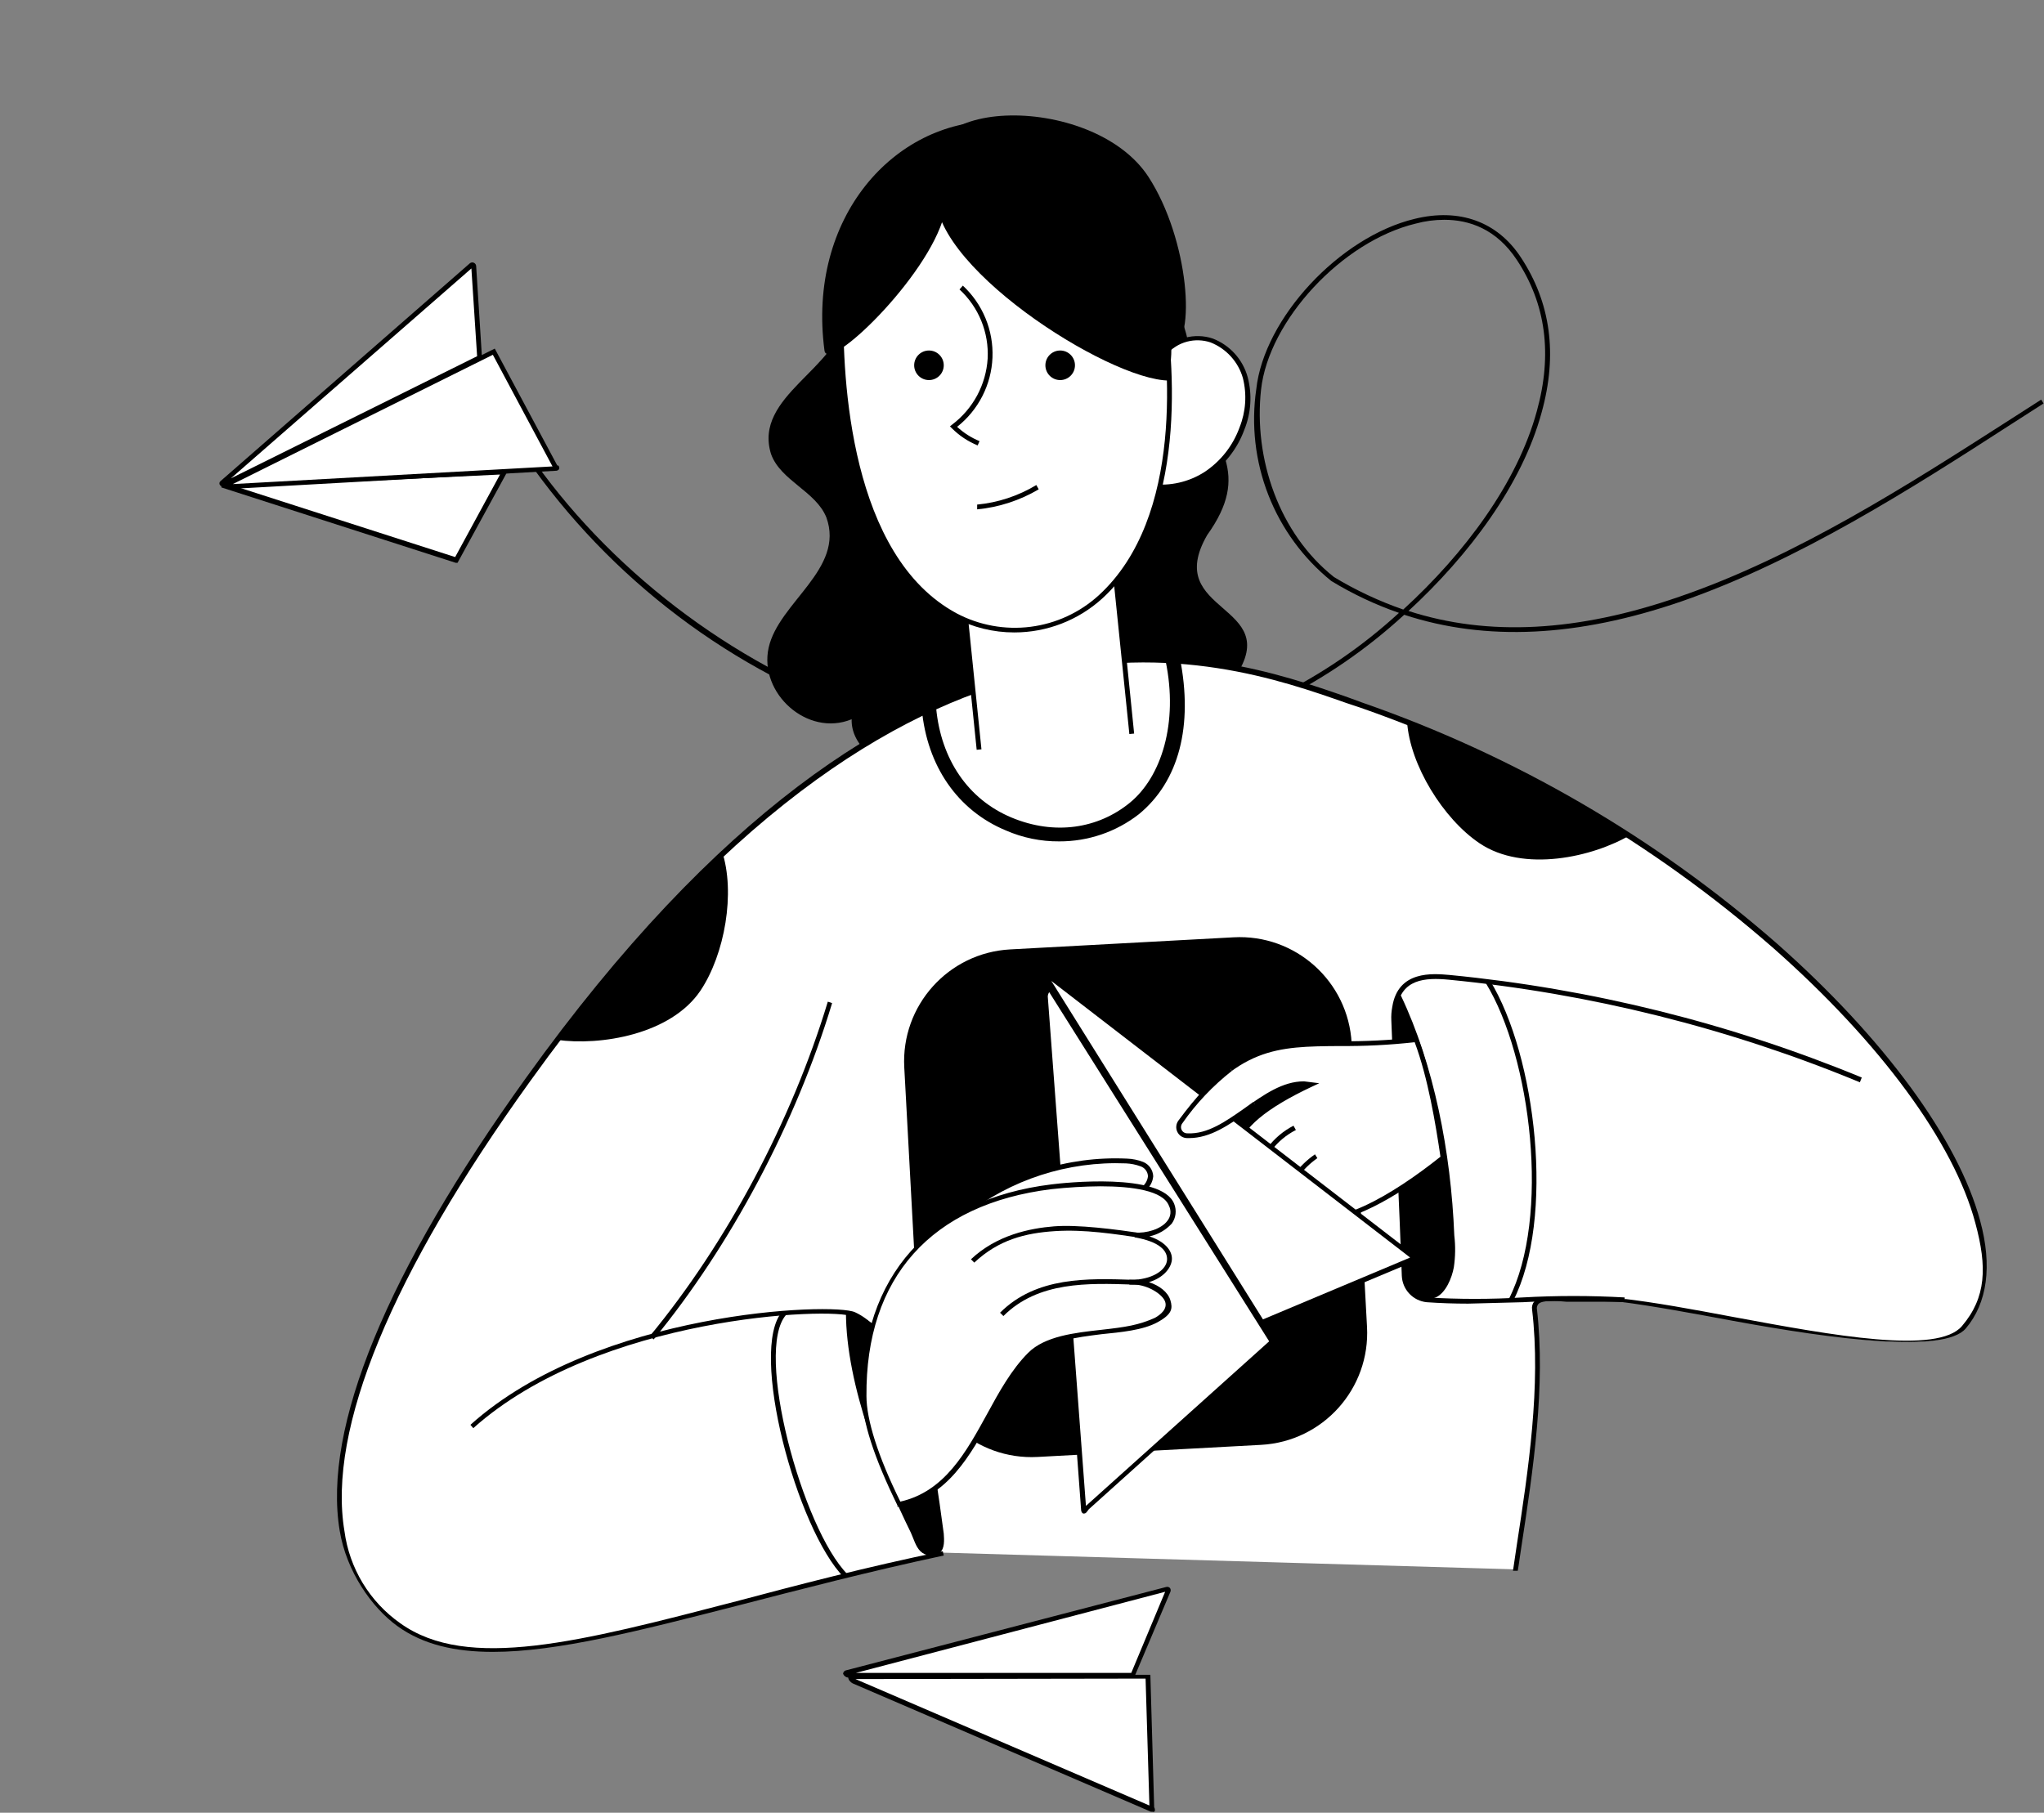 <svg width="912" height="809" viewBox="0 0 912 809" fill="none" xmlns="http://www.w3.org/2000/svg">
<rect x="0" y="0" width="912" height="809" fill="#808080" stroke="none"/>
<path d="M471.971 334.839C440.009 334.613 408.35 328.625 378.512 317.166C316.114 293.192 263.108 249.74 227.357 193.258L229.273 192.193C294.205 296.515 442.805 371.668 569.687 310.78C589.551 301.041 607.905 288.494 624.19 273.521C613.631 269.861 603.497 265.079 593.96 259.257C581.439 249.118 571.776 235.896 565.915 220.89C560.054 205.884 558.201 189.61 560.533 173.67C563.941 142.161 597.579 105.755 631.214 97.665C651.225 92.768 668.046 98.942 678.478 114.697C691.89 134.923 695.081 158.129 687.843 184.103C679.117 216.251 655.483 247.76 628.447 272.67C663.999 284.167 704.025 282.036 749.369 266.283C801.53 248.399 851.985 216.038 896.477 187.509L910.742 178.354L911.806 180.057L897.544 189.212C853.049 217.954 802.38 250.315 750.222 268.412C703.811 284.381 662.935 286.297 626.531 274.373C609.84 289.717 591.061 302.617 570.754 312.697C539.901 327.384 506.142 334.953 471.971 334.839ZM644.415 98.09C640.1 98.09 635.803 98.663 631.641 99.794C598.853 107.671 566.068 143.012 562.663 173.883C559.258 204.754 570.754 238.18 595.234 257.554C604.989 263.449 615.336 268.302 626.106 272.031C653.356 247.122 676.986 215.612 685.716 183.464C692.74 158.129 689.76 135.561 676.772 115.974C667.618 102.135 655.483 98.09 644.415 98.09Z" fill="black"/>
<path d="M399.163 89.787C375.318 95.535 373.188 120.658 376.807 140.883C374.893 164.302 335.932 176.651 344.022 202.625C348.28 214.547 364.033 219.231 368.719 230.941C377.021 253.934 347.429 268.838 342.958 289.063C338.487 309.289 360.203 329.09 380.001 320.999C379.576 332.709 392.35 343.141 403.845 340.371C427.051 327.598 434.503 320.574 459.197 338.669C483.892 356.767 492.621 343.566 506.886 322.487C519.871 312.908 540.735 316.316 551.167 302.051C573.095 269.263 518.382 273.947 538.608 238.818C558.405 211.141 543.076 198.793 531.156 172.606C536.477 102.135 454.301 94.896 399.163 89.787Z" fill="black"/>
<path d="M676.133 700.389C681.458 663.982 689.121 621.829 684.649 583.508C684.013 577.973 694.017 579.036 700.192 579.461C706.366 579.886 717.648 579.461 722.758 579.886C775.983 586.488 860.501 610.544 876.255 592.235C921.813 539.435 791.523 377.631 607.583 314.399C552.445 295.663 412.575 234.987 235.66 481.528C157.954 589.68 123.465 685.913 177.966 724.873C220.332 755.106 299.102 718.488 420.877 692.937" fill="white"/>
<path d="M219.906 737.221C203.087 737.221 188.823 734.027 177.327 725.725C165.83 717.421 154.547 701.242 151.567 683.144C143.903 637.158 172.643 567.327 234.808 480.889C405.762 242.651 542.863 290.766 601.409 311.205L607.797 313.547C675.79 337.183 738.6 373.684 792.8 421.062C840.486 463.216 873.699 508.353 883.493 544.757C889.028 564.985 886.684 581.589 877.104 592.874C867.525 604.159 818.348 597.77 773.214 589.469C754.905 586.061 737.659 582.866 722.759 580.953H698.914C694.656 580.525 688.057 580.1 686.354 582.017C685.924 582.562 685.698 583.24 685.716 583.933C689.76 618.424 684.01 656.319 678.903 689.743C678.264 693.576 677.836 697.409 677.2 701.028H675.069C675.708 697.195 676.133 693.362 676.772 689.532C681.883 656.319 687.629 618.424 683.585 584.358C683.489 583.713 683.534 583.056 683.718 582.429C683.902 581.806 684.218 581.227 684.649 580.739C687.204 578.184 693.803 578.609 699.128 579.036H709.132C713.749 578.931 718.368 579.076 722.969 579.461C738.084 581.164 755.33 584.358 773.428 587.763C818.134 596.068 864.545 604.583 875.402 591.81C886.259 579.036 886.684 565.41 881.362 545.823C871.783 509.841 838.784 465.132 791.309 423.193C737.358 375.968 674.844 339.54 607.158 315.888L600.77 313.761C542.652 293.321 406.612 245.631 236.511 482.592C174.772 568.39 146.032 637.796 153.696 683.358C154.782 691.557 157.556 699.44 161.843 706.512C166.131 713.585 171.837 719.693 178.604 724.448C208.622 745.951 258.865 732.75 328.481 714.655C355.732 707.416 386.6 699.326 420.663 692.299L421.088 694.215C387.239 701.453 356.37 709.544 329.119 716.571C285.05 727.853 248.646 737.221 219.906 737.221Z" fill="black"/>
<path d="M436.844 334.411L427.901 246.057L496.026 239.031L504.97 327.598" fill="white"/>
<path d="M435.778 334.625L426.623 244.992L496.879 237.967L497.093 239.031L506.034 327.387L503.903 327.598L494.963 240.308L428.968 246.909L437.908 334.411L435.778 334.625Z" fill="black"/>
<path d="M519.66 157.49C522.176 154.578 525.515 152.492 529.236 151.505C532.958 150.518 536.89 150.674 540.521 151.955C544.101 153.352 547.31 155.56 549.896 158.404C552.481 161.248 554.373 164.651 555.425 168.348C557.45 175.882 557.004 183.868 554.147 191.129C551.005 199.517 545.261 206.68 537.755 211.567C534.082 214.058 529.95 215.792 525.602 216.67C521.251 217.547 516.77 217.549 512.419 216.677C521.26 198.276 523.803 177.479 519.66 157.49Z" fill="white"/>
<path d="M518.593 218.38C516.448 218.378 514.308 218.164 512.208 217.741H510.93L511.355 216.464C520.208 198.371 522.758 177.837 518.593 158.129V157.49L519.021 157.064C523.704 150.89 533.069 148.335 541.16 151.103C544.921 152.561 548.284 154.88 550.984 157.876C553.683 160.871 555.642 164.458 556.703 168.348C558.74 176.111 558.219 184.325 555.211 191.767C552.065 200.384 546.247 207.77 538.605 212.845C532.605 216.571 525.656 218.492 518.593 218.38ZM513.91 216.038C522.095 217.016 530.369 215.136 537.327 210.716C544.607 205.926 550.137 198.904 553.084 190.703C555.868 183.731 556.389 176.059 554.572 168.774C553.551 165.177 551.716 161.865 549.203 159.095C546.693 156.325 543.577 154.173 540.096 152.806C536.718 151.683 533.087 151.568 529.649 152.476C526.208 153.383 523.107 155.274 520.724 157.916C524.81 177.516 522.417 197.914 513.91 216.038Z" fill="black"/>
<path d="M518.168 131.942C524.981 173.671 525.62 234.774 490.919 266.283C482.367 274.287 471.516 279.397 459.899 280.885C448.283 282.377 436.492 280.171 426.198 274.586C381.703 250.529 374.465 180.484 375.318 136.413C375.478 127.308 377.892 118.384 382.342 110.439C417.683 48.697 502.415 55.936 518.168 131.942Z" fill="white"/>
<path d="M452.598 282.25C443.254 282.262 434.045 279.999 425.773 275.65C379.151 250.528 373.402 177.716 374.254 136.412C374.354 127.136 376.846 118.042 381.492 110.013C398.524 80.206 429.179 64.026 459.622 68.71C490.066 73.394 511.994 97.026 519.232 131.729C523.918 160.683 530.728 231.58 491.768 267.135C481.041 276.861 467.077 282.25 452.598 282.25ZM448.979 69.987C423.004 69.987 397.885 85.316 383.195 111.077C378.91 118.848 376.575 127.541 376.382 136.412C375.743 169.199 379.362 248.186 426.837 273.734C436.959 279.086 448.482 281.181 459.839 279.731C471.193 278.284 481.827 273.364 490.28 265.644C528.386 230.728 521.787 160.683 517.105 132.154C510.077 98.303 488.577 75.523 459.197 70.839C455.825 70.238 452.402 69.953 448.979 69.987Z" fill="black"/>
<path d="M436.206 198.793C431.903 197.025 427.994 194.419 424.707 191.129L423.857 190.277L424.921 189.425C429.504 185.948 433.283 181.524 436.004 176.453C438.722 171.383 440.316 165.786 440.674 160.045C440.982 154.292 440.011 148.543 437.842 143.207C435.669 137.871 432.349 133.079 428.115 129.174L429.606 127.471C433.994 131.55 437.45 136.53 439.734 142.071C442.015 147.612 443.073 153.581 442.829 159.568C442.588 165.556 441.051 171.42 438.327 176.757C435.603 182.095 431.755 186.78 427.051 190.49C429.977 193.199 433.367 195.362 437.055 196.877L436.206 198.793ZM550.423 418.311L450.724 423.711C423.134 425.203 401.977 448.782 403.472 476.375L410.327 602.971C411.822 630.565 435.401 651.718 462.991 650.224L562.69 644.824C590.28 643.332 611.437 619.753 609.942 592.16L603.084 465.563C601.592 437.97 578.013 416.817 550.423 418.311ZM414.488 169.625C418.135 169.625 421.088 166.671 421.088 163.025C421.088 159.38 418.135 156.426 414.488 156.426C410.845 156.426 407.889 159.38 407.889 163.025C407.889 166.671 410.845 169.625 414.488 169.625ZM473.035 169.625C476.681 169.625 479.634 166.671 479.634 163.025C479.634 159.38 476.681 156.426 473.035 156.426C469.388 156.426 466.435 159.38 466.435 163.025C466.435 166.671 469.388 169.625 473.035 169.625ZM435.992 227.322V225.193C445.336 224.299 454.358 221.316 462.391 216.464L463.455 218.38C455.066 223.339 445.692 226.392 435.992 227.322ZM421.302 95.961C414.064 123.851 369.144 166.858 367.866 156.426C359.989 96.813 399.16 54.02 443.868 54.02C445.999 54.02 421.94 95.749 421.302 95.961Z" fill="black"/>
<path d="M417.897 84.465C412.147 116.826 494.324 169.839 521.787 169.839C521.573 162.174 522.64 163.238 522.64 155.574C533.922 152.38 530.517 106.819 512.422 78.929C487.3 40.394 399.374 42.736 417.897 84.465ZM472.61 375.501C464.404 375.564 456.28 373.895 448.765 370.604C427.262 361.664 413.639 341.863 411.297 316.527L417.683 315.888C419.813 338.883 431.948 356.767 451.32 364.858C470.693 372.946 490.066 369.755 504.117 358.256C518.168 346.76 525.831 322.701 520.085 295.024L526.47 293.746C532.433 323.979 526.045 348.676 508.161 363.366C498.006 371.279 485.486 375.552 472.61 375.501ZM417.683 691.66C416.619 656.106 404.056 598.409 380.426 587.552C371.271 583.294 267.381 587.127 211.177 637.372L209.899 635.88C266.529 584.997 371.91 581.164 381.489 585.636C408.528 597.984 418.96 662.28 419.813 691.66H417.683Z" fill="black"/>
<path d="M291.651 597.77L289.948 596.282C324.224 554.764 353.177 500.476 369.358 447.037L371.274 447.676C355.093 501.326 325.927 556.042 291.651 597.77Z" fill="black"/>
<path d="M724.675 580.1C693.592 577.759 664.212 582.441 636.538 580.1C633.844 579.793 631.349 578.527 629.511 576.535C627.676 574.54 626.615 571.952 626.531 569.243C625.042 531.558 623.337 492.81 621.848 455.339C621.779 453.413 621.92 451.485 622.273 449.59C624.403 435.327 636.538 435.327 646.542 436.177C709.705 442.309 771.614 457.735 830.271 481.953" fill="white"/>
<path d="M655.058 581.803C648.814 581.803 642.64 581.592 636.538 581.164C633.597 580.863 630.861 579.513 628.83 577.364C626.796 575.216 625.606 572.41 625.467 569.454C624.828 552.637 624.189 535.816 623.34 518.999C622.487 497.707 621.634 476.204 620.784 455.339C620.688 453.344 620.832 451.344 621.209 449.379C623.764 432.986 639.304 434.475 646.756 435.114C709.988 441.243 771.966 456.668 830.696 480.889L829.843 483.017C771.336 458.801 709.566 443.376 646.542 437.244C635.685 436.18 625.253 437.03 623.34 449.804C622.951 451.624 622.806 453.483 622.912 455.339C623.764 476.204 624.614 497.496 625.467 518.785C626.32 535.816 626.959 552.637 627.597 569.243C627.64 571.717 628.601 574.089 630.291 575.9C631.982 577.708 634.284 578.826 636.749 579.037C650.93 579.889 665.15 579.889 679.327 579.037C694.502 578.184 709.714 578.184 724.889 579.037V581.164C709.783 580.314 694.644 580.314 679.541 581.164L655.058 581.803ZM376.596 704.009C355.518 682.719 333.803 602.242 349.132 585.211L350.835 586.699C336.358 602.667 358.073 682.294 378.084 702.52L376.596 704.009Z" fill="black"/>
<path d="M675.069 580.739L673.153 579.886C691.887 543.268 683.16 471.732 662.935 438.733L664.851 437.669C685.288 471.093 694.017 543.693 675.069 580.739ZM624.614 444.268H625.039C639.729 475.14 647.395 513.888 648.884 551.359C649.45 556.102 649.378 560.899 648.67 565.624C647.82 570.307 645.051 577.12 640.582 579.036C636.11 580.953 630.361 577.973 627.808 573.926C626.666 571.464 626.154 568.758 626.317 566.049C625.253 534.753 624.4 503.242 623.337 471.946C623.123 462.791 620.995 450.232 624.614 444.268Z" fill="black"/>
<path d="M631.852 464.069C581.397 470.243 560.747 453.851 526.684 500.687C526.313 501.283 526.105 501.965 526.078 502.664C526.051 503.366 526.205 504.062 526.527 504.683C526.85 505.306 527.326 505.834 527.913 506.216C528.501 506.599 529.179 506.819 529.878 506.861C549.465 507.714 564.794 481.1 585.016 483.869C553.937 498.346 541.799 513.463 560.961 527.515C566.282 531.348 568.837 536.455 577.567 541.78C592.257 550.72 618.229 537.094 643.99 516.654C641.646 500.687 638.027 480.037 631.852 464.069Z" fill="white"/>
<path d="M588.421 545.61C584.446 545.772 580.514 544.733 577.139 542.629C572.948 540.149 569.145 537.067 565.857 533.475C564.221 531.555 562.362 529.841 560.322 528.364C553.509 523.257 550.101 517.932 550.739 512.186C551.378 506.436 561.596 494.088 580.544 484.933C572.242 485.358 564.366 490.894 556.703 496.218C549.037 501.54 539.457 508.353 529.664 507.928C528.754 507.916 527.865 507.654 527.097 507.169C526.328 506.68 525.711 505.99 525.313 505.171C524.915 504.354 524.752 503.441 524.846 502.537C524.936 501.633 525.28 500.771 525.831 500.048C551.378 465.133 569.687 464.922 597.576 464.708C608.954 464.807 620.329 464.238 631.638 463.005H632.491L632.916 463.855C639.09 480.461 642.709 501.964 645.051 516.654V517.293L644.626 517.721C627.383 531.134 605.241 545.61 588.421 545.61ZM581.822 482.592L585.23 483.017L588.635 483.442L585.441 484.933C565.004 494.513 553.72 503.881 552.87 512.397C552.445 517.293 555.425 522.19 561.599 526.662C563.661 528.268 565.586 530.049 567.346 531.983C570.633 535.346 574.273 538.344 578.203 540.927C593.746 550.295 621.845 532.836 642.709 516.23C640.582 501.754 637.174 481.1 631.213 465.133C620.046 466.368 608.812 466.935 597.576 466.838C569.476 467.049 552.445 467.263 527.534 501.326C527.205 501.745 527.006 502.251 526.958 502.781C526.907 503.314 527.015 503.848 527.262 504.318C527.51 504.791 527.886 505.183 528.35 505.445C528.814 505.707 529.345 505.828 529.878 505.797C538.819 506.222 546.909 500.476 555.425 494.513C563.941 488.552 572.242 482.592 581.822 482.592ZM377.446 585.422C377.446 618.635 393.838 658.447 406.401 683.997C407.678 686.763 408.528 690.171 410.659 692.299C411.807 693.414 413.31 694.089 414.907 694.206C416.501 694.324 418.089 693.875 419.385 692.938C421.516 691.021 421.302 687.402 421.091 684.422C416.619 651.848 409.595 591.596 377.446 585.422Z" fill="black"/>
<path d="M561.385 526.237L559.469 525.809C560.469 520.831 562.576 516.139 565.637 512.086C568.696 508.033 572.625 504.719 577.139 502.392L578.203 504.306C573.948 506.481 570.227 509.579 567.319 513.373C564.408 517.167 562.383 521.56 561.385 526.237ZM573.52 536.88L571.393 536.241C573.96 527.68 579.366 520.246 586.719 515.166L587.785 516.868C580.879 521.711 575.843 528.774 573.52 536.88Z" fill="black"/>
<path d="M466.435 444.696L483.467 674.204C483.678 675.053 484.316 673.565 485.169 672.926L567.56 598.837L468.563 441.502C467.924 440.435 466.435 443.419 466.435 444.696Z" fill="white"/>
<path d="M483.681 675.481H483.467C483.042 675.481 482.614 675.053 482.403 674.204L465.372 444.907C465.372 443.418 466.221 440.649 467.713 440.224C468.026 440.128 468.364 440.137 468.674 440.254C468.982 440.369 469.241 440.583 469.415 440.863L569.048 599.048L568.199 599.473L485.808 673.565L485.169 674.415C484.744 675.053 484.319 675.481 483.681 675.481ZM468.138 442.78C467.767 443.352 467.547 444.012 467.499 444.696L484.53 672.073L566.282 598.623L468.138 442.78Z" fill="black"/>
<path d="M629.3 562.43L563.727 589.894C563.302 590.108 562.877 589.894 562.877 589.68L468.352 438.947C467.927 438.094 468.352 435.967 469.205 436.605L629.939 560.514C630.364 560.939 629.939 562.002 629.3 562.43Z" fill="white"/>
<path d="M563.302 590.957C563.022 590.966 562.741 590.915 562.485 590.803C562.226 590.695 561.997 590.529 561.81 590.318L467.499 439.585C467.201 438.971 467.083 438.284 467.159 437.606C467.234 436.928 467.502 436.286 467.927 435.752C468.195 435.526 468.533 435.403 468.882 435.403C469.235 435.403 469.572 435.526 469.84 435.752L630.575 559.661C630.789 559.89 630.957 560.155 631.066 560.447C631.177 560.739 631.225 561.053 631.213 561.363C630.981 562.225 630.454 562.978 629.725 563.494L564.152 590.957H563.302ZM469.202 437.88C469.202 438.094 469.202 438.308 469.415 438.308L563.513 588.83L628.872 561.363C628.929 561.363 628.984 561.342 629.023 561.303C629.062 561.261 629.086 561.206 629.086 561.152L469.202 437.88Z" fill="black"/>
<path d="M549.037 477.056C540.41 483.728 532.867 491.701 526.684 500.687C526.313 501.283 526.105 501.964 526.078 502.663C526.051 503.366 526.205 504.062 526.527 504.682C526.85 505.306 527.326 505.833 527.913 506.216C528.501 506.596 529.179 506.819 529.878 506.861C540.521 507.289 550.104 499.412 559.897 492.81" fill="white"/>
<path d="M530.517 507.925H529.664C528.754 507.916 527.865 507.654 527.097 507.168C526.328 506.68 525.711 505.99 525.313 505.171C524.915 504.354 524.752 503.441 524.846 502.537C524.936 501.633 525.28 500.771 525.831 500.048C533.708 489.405 540.946 481.525 548.398 476.203L549.676 477.906C541.166 484.562 533.702 492.454 527.534 501.326C527.205 501.744 527.006 502.251 526.958 502.781C526.907 503.311 527.015 503.848 527.262 504.318C527.51 504.791 527.886 505.183 528.35 505.445C528.814 505.707 529.345 505.827 529.878 505.797C538.819 506.222 546.909 500.476 555.425 494.512L559.255 491.746L560.533 493.663L556.703 496.218C548.398 501.964 540.096 507.925 530.517 507.925Z" fill="black"/>
<path d="M497.518 536.241C499.859 536.455 513.058 531.983 513.486 524.959C513.696 522.618 511.569 520.701 509.653 519.635C507.489 518.737 505.181 518.23 502.839 518.146C476.548 516.977 450.712 525.288 430.031 541.566" fill="white"/>
<path d="M430.67 542.415L429.392 540.713C450.23 524.248 476.31 515.856 502.839 517.082C505.319 517.164 507.766 517.67 510.077 518.571C511.355 519.098 512.455 519.981 513.248 521.111C514.04 522.244 514.492 523.579 514.549 524.959C514.429 526.324 514.001 527.647 513.302 528.825C512.603 530.003 511.644 531.013 510.505 531.772C506.034 535.391 499.22 537.519 497.518 537.308V535.177C501.725 534.487 505.681 532.728 509.014 530.067C509.891 529.506 510.635 528.756 511.186 527.873C511.738 526.99 512.087 525.993 512.208 524.959C512.166 523.953 511.819 522.985 511.21 522.187C510.599 521.385 509.758 520.792 508.8 520.487C506.751 519.737 504.596 519.306 502.415 519.21C476.5 518.164 451.061 526.39 430.67 542.415Z" fill="black"/>
<path d="M385.536 623.107C385.109 572.648 412.361 536.669 468.991 529.642C487.511 527.515 518.382 526.662 522.64 537.733C526.898 548.804 513.91 551.57 506.034 551.145C529.664 554.978 524.343 572.223 503.903 572.223C515.613 571.16 529.025 581.803 515.613 589.255C497.732 597.132 474.312 591.81 459.408 604.584C439.397 625.023 433.436 664.621 401.076 671.434C391.922 652.7 385.536 635.027 385.536 623.107Z" fill="white"/>
<path d="M400.44 672.501V671.862C390.008 650.57 384.684 634.177 384.684 623.106C384.259 569.668 415.127 535.177 469.205 528.578C474.101 527.939 518.382 523.043 523.918 537.308C524.487 538.733 524.689 540.282 524.502 541.807C524.315 543.334 523.749 544.787 522.854 546.037C520.205 548.957 516.704 550.967 512.847 551.784C520.51 554.339 523.279 558.811 522.854 562.43C522.426 566.049 519.021 570.307 512.633 572.223C517.318 573.712 521.148 576.695 522.215 580.314C523.279 583.933 523.065 586.488 516.466 590.107C509.866 593.726 499.859 594.576 491.557 595.429C479.848 596.921 468.777 598.198 460.261 605.436C451.745 612.674 447.915 622.468 442.591 632.047C432.797 649.72 422.793 668.029 401.504 672.287L400.44 672.501ZM490.919 529.431C483.663 529.491 476.415 529.919 469.205 530.709C415.555 537.308 386.175 570.093 386.6 623.106C386.6 633.539 391.711 649.931 401.715 670.157C421.516 665.688 431.095 648.015 440.463 630.983C445.785 621.19 451.32 611.183 458.772 603.734C466.224 596.282 479.637 594.79 491.133 593.512C502.628 592.235 507.95 591.385 515.188 588.191C517.957 586.699 520.937 584.144 519.871 580.953C518.807 577.759 512.422 573.501 506.034 573.287H503.906V571.16H506.247C515.402 570.521 520.51 566.263 520.724 562.216C520.937 558.172 517.318 554.125 506.247 552.209V550.081C511.358 550.506 518.168 548.59 520.937 544.76C521.661 543.835 522.104 542.72 522.218 541.551C522.33 540.381 522.107 539.206 521.576 538.158C519.021 531.344 505.184 529.431 490.919 529.431Z" fill="black"/>
<path d="M434.714 563.494L433.225 562.002C444.721 551.145 459.622 548.165 470.268 547.312C480.911 546.462 497.304 548.59 510.291 550.506V552.637C497.304 550.72 483.892 548.59 470.693 549.443C457.495 550.292 445.571 553.276 434.714 563.494ZM447.701 587.338L446.21 585.85C462.388 569.668 485.383 570.521 505.395 571.16H507.736V573.287H505.395C485.594 572.648 463.241 571.799 447.701 587.338ZM248.433 464.069C267.806 466.835 299.315 461.727 312.514 442.141C323.371 425.959 328.268 398.282 322.094 379.759C298.889 402.754 266.742 437.03 248.433 464.069ZM727.655 372.521C710.835 382.528 679.752 389.552 660.166 376.354C643.987 365.494 629.086 341.438 627.808 322.062C658.038 334.625 700.617 354.426 727.655 372.521Z" fill="black"/>
<path d="M380.851 750.209L513.91 807.266C514.549 807.48 513.91 806.842 513.91 806.203L512.205 748.082H380.001C379.148 748.292 380.001 749.784 380.851 750.209Z" fill="white"/>
<path d="M514.124 808.544H513.486L380.426 751.272C379.576 750.848 378.298 749.57 378.509 748.506C378.606 748.187 378.802 747.91 379.073 747.717C379.341 747.524 379.67 747.427 380.001 747.442H513.272L514.974 806.627C515.098 806.736 515.173 806.89 515.188 807.052C515.188 807.266 515.613 808.119 514.974 808.544C514.842 808.601 514.697 808.634 514.549 808.634C514.402 808.634 514.257 808.601 514.124 808.544ZM381.703 749.356L512.847 805.778L511.141 749.145L381.703 749.356Z" fill="black"/>
<path d="M521.148 709.969L505.606 747.229L504.97 747.654H378.509C377.87 747.654 376.807 746.801 377.66 746.59L520.51 709.119C520.935 709.119 521.362 709.544 521.148 709.969Z" fill="white"/>
<path d="M504.97 748.717H378.509C378 748.678 377.512 748.497 377.099 748.196C376.686 747.898 376.364 747.488 376.168 747.015C376.186 746.692 376.295 746.379 376.484 746.114C376.671 745.852 376.933 745.647 377.232 745.523L520.296 708.266C520.591 708.176 520.907 708.167 521.209 708.242C521.507 708.317 521.781 708.474 522.001 708.694C522.182 708.932 522.3 709.215 522.336 709.517C522.375 709.815 522.333 710.119 522.212 710.397L506.458 747.653C506.338 747.955 506.133 748.214 505.868 748.404C505.606 748.591 505.292 748.702 504.97 748.717ZM381.917 746.59H504.756L519.871 710.397L381.917 746.59Z" fill="black"/>
<path d="M203.726 249.89L225.015 210.716L100.047 216.464L203.726 249.89Z" fill="white"/>
<path d="M204.152 251.167H203.3L98.769 217.528V215.825H99.834L226.718 209.864L204.152 251.167ZM105.795 217.316L203.087 248.612L223.099 211.78L105.795 217.316Z" fill="black"/>
<path d="M103.453 217.316L248.221 209.225C248.859 209.012 248.008 208.8 247.795 208.161L220.332 156.851L101.963 215.825C101.111 216.251 102.602 217.316 103.453 217.316Z" fill="white"/>
<path d="M103.454 218.38C102.602 218.38 100.899 217.741 100.686 216.464C100.618 216.154 100.667 215.83 100.824 215.555C100.982 215.279 101.236 215.072 101.538 214.974L220.758 155.574L248.647 207.735H249.073C249.273 207.92 249.419 208.158 249.494 208.421C249.569 208.683 249.571 208.962 249.498 209.225C249.498 209.438 249.073 209.864 248.434 210.077L103.667 218.167L103.454 218.38ZM219.906 158.342L103.88 216.038L246.518 208.161L219.906 158.342Z" fill="black"/>
<path d="M211.39 118.742L213.945 159.193C213.955 159.309 213.941 159.425 213.904 159.534C213.868 159.644 213.809 159.745 213.732 159.832L100.473 216.038C99.834 216.251 98.557 216.038 98.983 215.399L210.326 118.316C210.751 118.103 211.39 118.316 211.39 118.742Z" fill="white"/>
<path d="M99.834 217.102C98.982 217.102 98.344 216.889 98.131 216.463C97.948 216.204 97.869 215.886 97.909 215.571C97.948 215.256 98.103 214.967 98.343 214.761L209.687 117.465C209.926 117.281 210.21 117.165 210.509 117.128C210.809 117.091 211.113 117.133 211.39 117.251C211.691 117.373 211.951 117.577 212.139 117.841C212.328 118.105 212.437 118.418 212.454 118.742L215.009 158.98C215.009 159.832 214.796 160.47 214.157 160.684L100.898 216.889L99.834 217.102ZM210.326 119.806L103.027 213.483L212.88 158.98L210.326 119.806Z" fill="black"/>
</svg>
